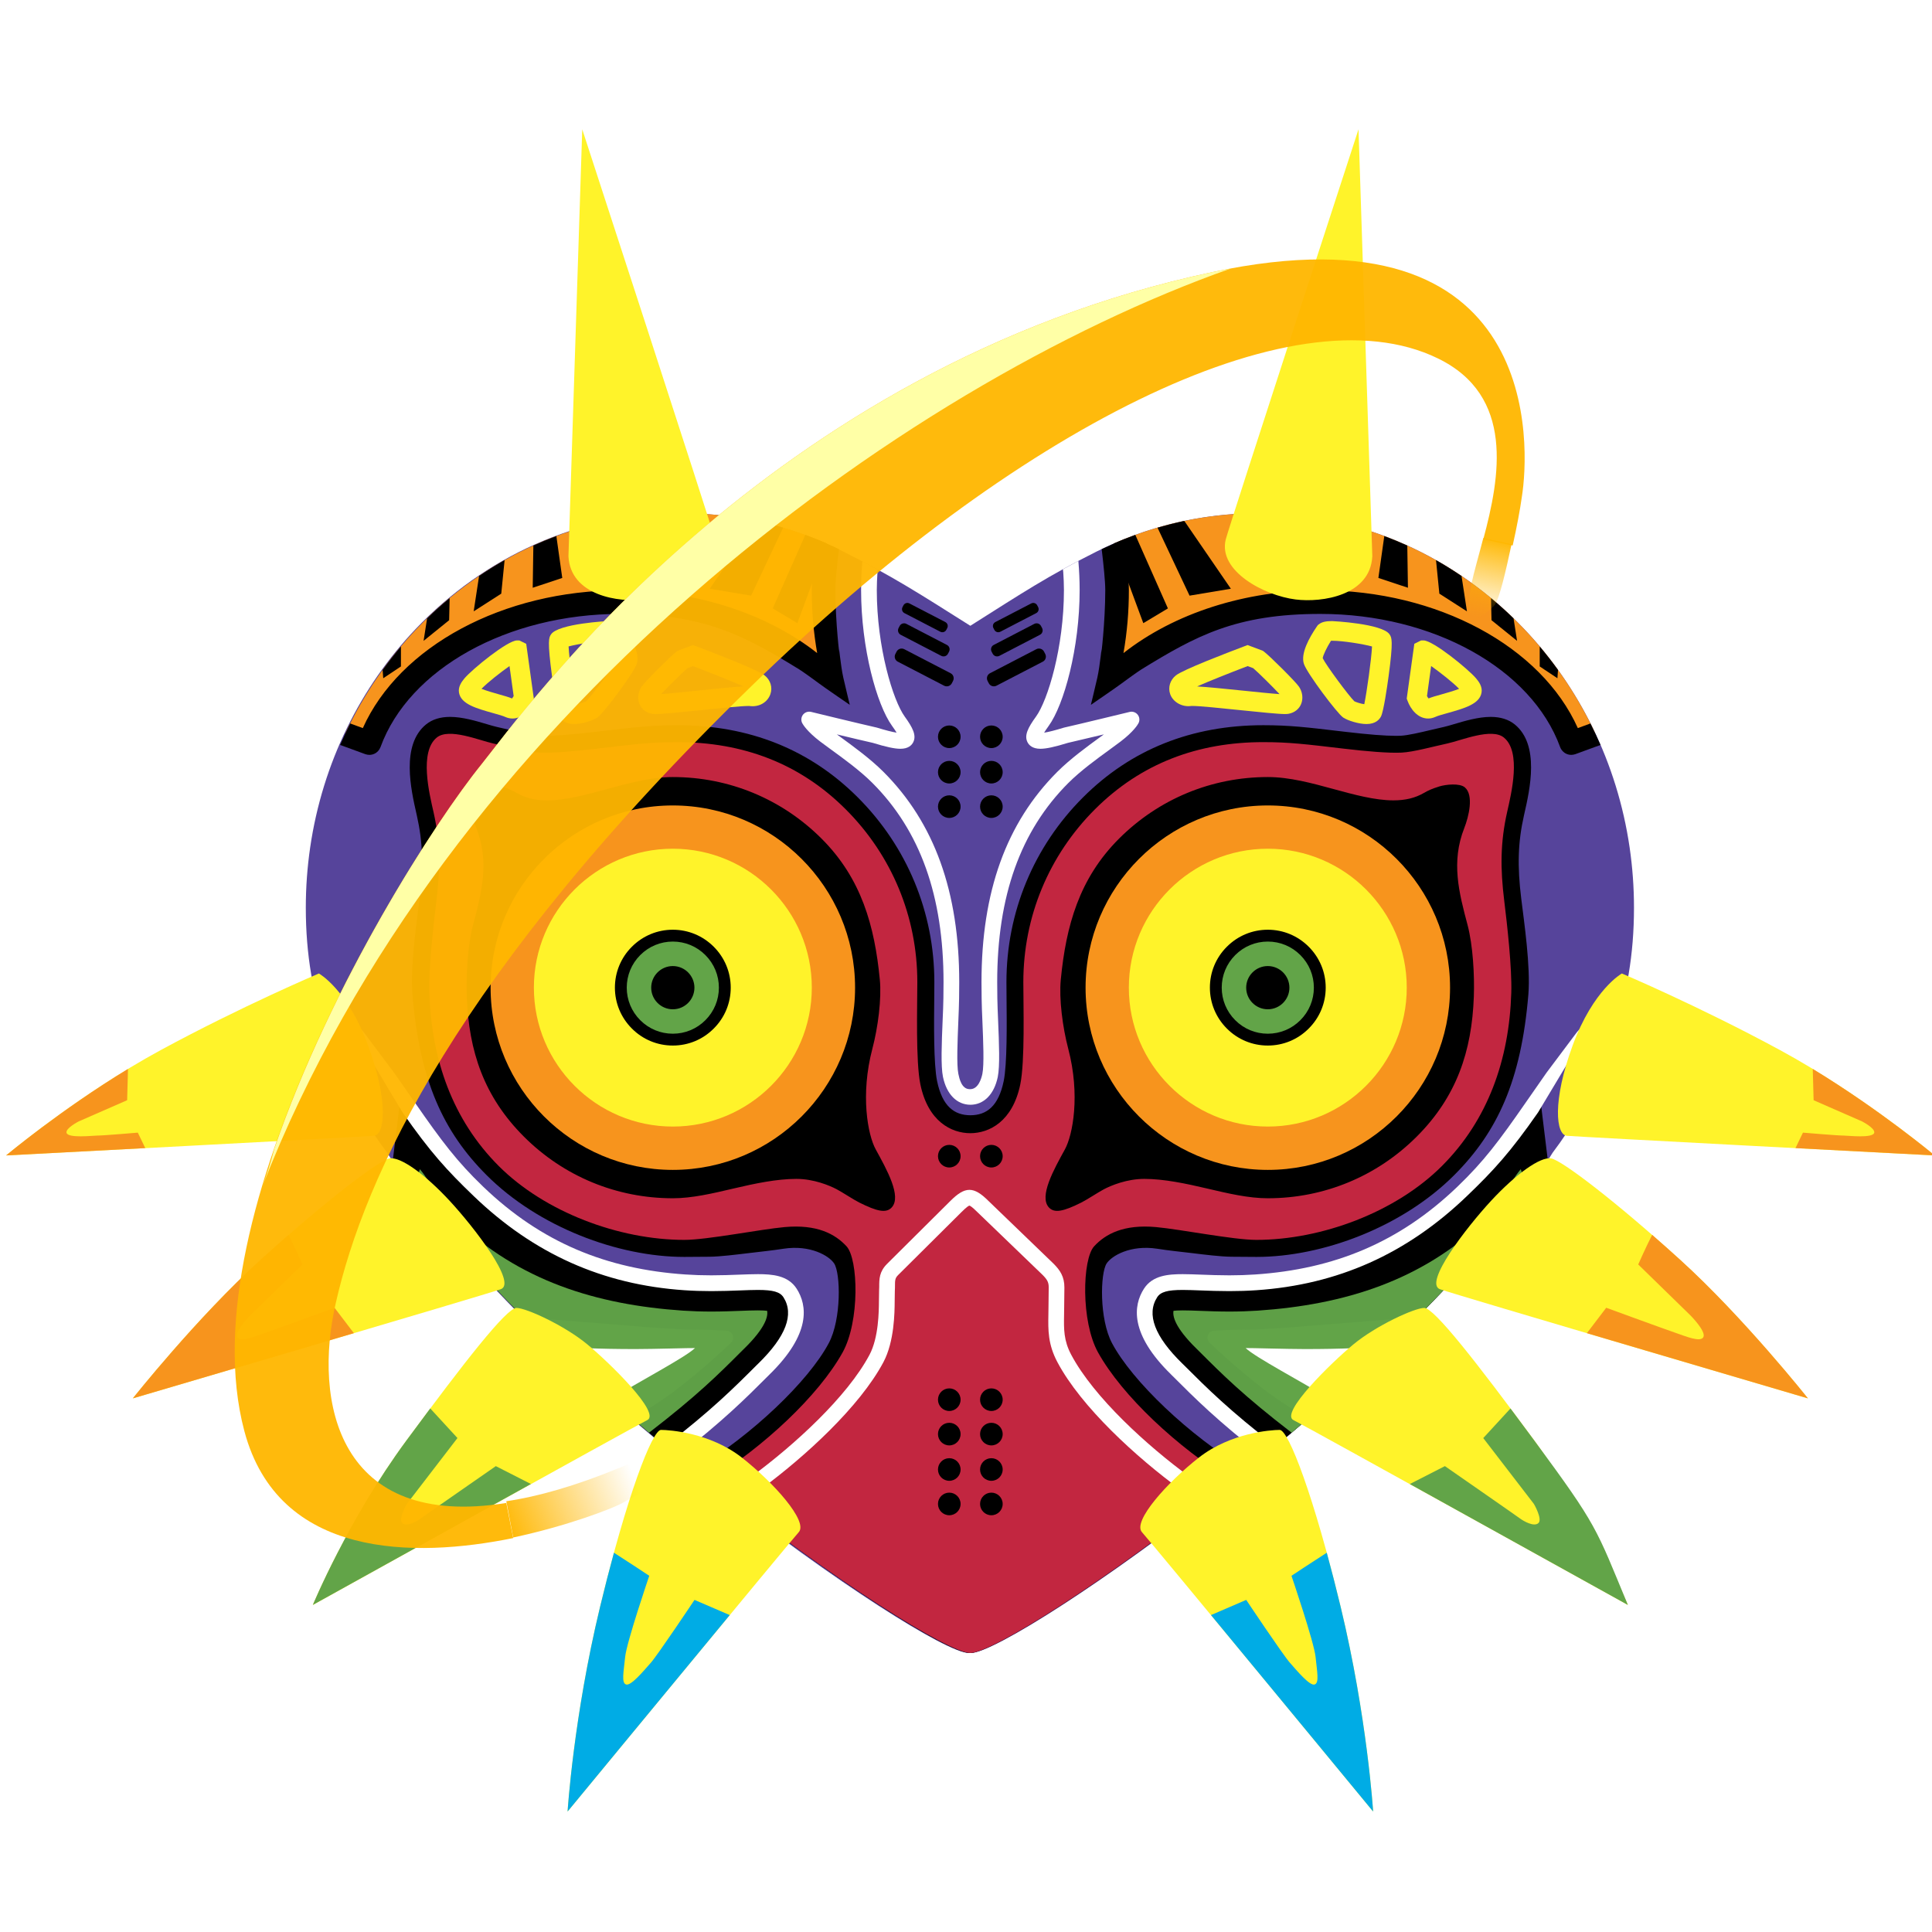 <?xml version="1.0" encoding="UTF-8" standalone="no"?>
<!-- Generator: Adobe Illustrator 18.0.0, SVG Export Plug-In . SVG Version: 6.00 Build 0)  -->

<svg
   xmlns:dc="http://purl.org/dc/elements/1.1/"
   xmlns:cc="http://creativecommons.org/ns#"
   xmlns:rdf="http://www.w3.org/1999/02/22-rdf-syntax-ns#"
   xmlns:svg="http://www.w3.org/2000/svg"
   xmlns="http://www.w3.org/2000/svg"
   xmlns:sodipodi="http://sodipodi.sourceforge.net/DTD/sodipodi-0.dtd"
   xmlns:inkscape="http://www.inkscape.org/namespaces/inkscape"
   version="1.1"
   x="0px"
   y="0px"
   width="250"
   height="250"
   viewBox="0 0 250 250"
   xml:space="preserve"
   id="svg48"
   sodipodi:docname="mme.svg"
   inkscape:version="0.92.1 r15371"><defs
     id="defs52" /><sodipodi:namedview
     pagecolor="#ffffff"
     bordercolor="#666666"
     borderopacity="1"
     objecttolerance="10"
     gridtolerance="10"
     guidetolerance="10"
     inkscape:pageopacity="0"
     inkscape:pageshadow="2"
     inkscape:window-width="1916"
     inkscape:window-height="1037"
     id="namedview50"
     showgrid="false"
     inkscape:zoom="2.6074563"
     inkscape:cx="62.789051"
     inkscape:cy="85.163796"
     inkscape:window-x="0"
     inkscape:window-y="20"
     inkscape:window-maximized="0"
     inkscape:current-layer="svg48"
     fit-margin-top="0"
     fit-margin-left="0"
     fit-margin-right="0"
     fit-margin-bottom="0" /><style
     type="text/css"
     id="style2">
	.st0{fill:url(#SVGID_1_);stroke:#2064A9;stroke-miterlimit:10;}
	.st1{fill:url(#SVGID_2_);fill-opacity:0.95;}
	.st2{fill:#FFB700;fill-opacity:0.95;}
	.st3{filter:url(#AI_GaussianBlur_4);}
	.st4{fill:#FFFFA6;}
	.st5{fill:url(#SVGID_3_);fill-opacity:0.95;}
</style><filter
     id="AI_GaussianBlur_4"><feGaussianBlur
       stdDeviation="4"
       id="feGaussianBlur4" /></filter><g
     transform="matrix(0.046,0,0,0.046,-57.709,-59.241)"
     id="g301"><g
       id="g299"><g
         id="NEW2_1_"><path
           style="fill:#56449b"
           inkscape:connector-curvature="0"
           d="m 3986.1,5937.8 c 121.8,0 1256.2,-788.6 1635.4,-1406.3 0.2,-0.3 0.4,-0.7 0.6,-1 108.3,-143.1 183.5,-314.9 213.9,-502.7 9.9,-58.8 15,-120.2 15,-186.6 0,-57.5 -4.2,-113.9 -12.2,-169 -34.8,-238.7 -142,-452.4 -297.4,-615.6 -191.3,-200.8 -455.5,-325 -747.4,-325 v 0 0 c -162.7,0 -316.8,38.6 -454.4,107.6 -137.6,69 -208.2,115.9 -355.8,209.2 h 0.6 c -147.6,-93.3 -220.6,-140.2 -358.2,-209.2 -137.7,-69 -291.7,-107.6 -454.4,-107.6 v 0 0 c -291.9,0 -556.1,124.2 -747.4,325 -155.4,163.1 -262.6,376.8 -297.4,615.6 -8,55.1 -12.2,111.5 -12.2,169 0,66.4 5.1,127.8 15,186.6 30.3,187.9 105.6,359.6 213.9,502.7 0.2,0.4 0.4,0.7 0.6,1 379.2,617.7 1513.6,1406.3 1635.4,1406.3 z"
           id="path4" /><g
           id="g48"><g
             id="g8"><path
               inkscape:connector-curvature="0"
               d="m 2359.5,4551.9 c 171.1,268.8 479.8,567.5 783.1,818.6 130.4,-101.4 190.3,-161.3 256.7,-227.7 19.5,-19.5 136.5,-125.4 77.5,-217.7 -34.2,-53.5 -129.2,-18.6 -295.8,-29.9 -220.7,-15 -408.9,-95.5 -578.7,-258.7 -79.3,-76.2 -145.4,-162.6 -220.1,-270.3 z"
               id="path6" /></g><g
             id="g12"><path
               style="fill:#5e9f46"
               inkscape:connector-curvature="0"
               d="m 3347.6,5082 c 62.3,-60.9 67.7,-92.7 64.9,-106.8 -5,-0.6 -13.1,-1.2 -26.1,-1.2 -14.5,0 -30.8,0.6 -48.7,1.3 -24.2,0.9 -51.6,2 -82.4,2 -27.7,0 -53.7,-0.9 -79.6,-2.6 -243.5,-16.5 -461.8,-83.8 -641.2,-256.2 -41.9,-40.3 -63.5,-99.7 -98.9,-141.8 -5,19.1 -12,38 -20.7,56.6 163.9,227.8 413,470.9 665.3,684.8 135.9,-104.7 194.9,-163.6 262.9,-231.7 z"
               id="path10" /></g><path
             style="fill:#62a448"
             inkscape:connector-curvature="0"
             d="m 3298.3,5031.2 c -0.3,0 -1.5,0 -1.8,0 -6.8,0 -20.5,-2.7 -75.9,-2.7 -49.3,0 -132.6,-6.1 -168.8,-9.2 -107.9,-9.2 -219,-16.9 -292.4,-24 -0.6,-0.1 -30.4,0 -31,0 -7.6,0 63.4,65.4 69.4,71.2 60.8,58.4 125.9,118.3 193.4,178.1 3.7,3.3 8.3,5 13,5 3.6,0 32.4,28.1 35.6,26.1 35.9,-22.4 85.6,-53.6 125.4,-84.9 77.5,-60.9 122.9,-104.2 145.6,-125.7 5.7,-5.4 7.6,-13.7 4.9,-21.1 -2.6,-7.5 -9.5,-12.5 -17.4,-12.8 z"
             id="path14" /><g
             id="g20"><g
               id="g18"><path
                 style="fill:#ffffff"
                 inkscape:connector-curvature="0"
                 d="m 3042.5,5082.8 c -103.4,0 -177,-3.5 -234,-9.1 53.1,51 107.9,101.3 163.4,150.5 82.4,-51.4 209.3,-117.2 237.7,-144.2 -11.1,-0.4 -117.3,2.8 -167.1,2.8 z"
                 id="path16" /></g></g><g
             id="g24"><path
               inkscape:connector-curvature="0"
               d="m 5608.6,4551.9 c -171.1,268.8 -479.8,567.5 -783.1,818.6 -130.4,-101.4 -190.3,-161.3 -256.7,-227.7 -19.5,-19.5 -136.5,-125.4 -77.5,-217.7 34.2,-53.5 129.2,-18.6 295.8,-29.9 220.7,-15 408.9,-95.5 578.7,-258.7 79.3,-76.2 145.4,-162.6 220.1,-270.3 z"
               id="path22" /></g><g
             id="g34"><g
               id="g28"><path
                 style="fill:#ffffff"
                 inkscape:connector-curvature="0"
                 d="m 2386.8,4416.9 c 77.6,111.5 124.8,163.1 200.3,235.6 169.3,162.6 363.1,249.3 592.6,264.8 24.6,1.7 49.4,2.5 75.7,2.5 29.7,0 56.5,-1 80.2,-1.9 18.8,-0.7 35.7,-1.4 51,-1.4 42.7,0 62.2,5.6 71.8,20.6 30.7,47.9 7,110.5 -70.4,186.1 l -4.2,4.1 c -67.7,67.6 -126.7,126.5 -258.4,228.7 11.6,9.7 23.3,19.4 34.9,28.9 128.9,-100.6 190.2,-161.8 254.9,-226.5 l 3.6,-3.6 c 117.8,-115 106.8,-194.9 76.8,-241.7 -24.2,-37.8 -69,-41 -109.1,-41 -15.7,0 -33.3,0.7 -52.7,1.4 -23.2,0.9 -49.6,1.9 -78.4,1.9 -25.3,0 -49.1,-0.8 -72.7,-2.4 -221.7,-15 -405.1,-89.7 -568.9,-246.9 -74.1,-71.2 -116.2,-127.3 -192,-236.5 l -58.8,-84.4 -83,-110.7 c -6.1,-10.5 -92.8,-90.9 -103.3,-84.8 -10.6,6.1 87,88.8 93,99.4 l 10.3,29.7 z"
                 id="path26" /></g><g
               id="g32"><path
                 style="fill:#ffffff"
                 inkscape:connector-curvature="0"
                 d="m 5581.3,4416.9 c -77.6,111.5 -124.7,163.1 -200.3,235.6 -169.3,162.6 -363.1,249.3 -592.6,264.8 -24.6,1.7 -49.4,2.5 -75.7,2.5 -29.7,0 -56.5,-1 -80.2,-1.9 -18.8,-0.7 -35.7,-1.4 -51,-1.4 -42.7,0 -62.2,5.6 -71.8,20.6 -30.7,47.9 -7,110.5 70.4,186.1 l 4.2,4.1 c 67.7,67.6 126.7,126.5 258.4,228.7 -11.6,9.7 -23.3,19.4 -34.9,28.9 -128.9,-100.6 -190.2,-161.8 -254.9,-226.5 l -3.6,-3.6 c -117.8,-115 -106.8,-194.9 -76.8,-241.7 24.2,-37.8 69,-41 109.1,-41 15.7,0 33.3,0.7 52.7,1.4 23.2,0.9 49.6,1.9 78.4,1.9 25.3,0 49.1,-0.8 72.7,-2.4 221.7,-15 405.1,-89.7 568.9,-246.9 74.1,-71.2 116.2,-127.3 192,-236.5 l 58.8,-84.4 83,-110.7 c 6.1,-10.5 92.8,-90.9 103.3,-84.8 10.5,6.1 -87,88.8 -93,99.4 l -10.3,29.7 z"
                 id="path30" /></g></g><g
             id="g38-7"><path
               style="fill:#5e9f46"
               inkscape:connector-curvature="0"
               d="m 4620.6,5082 c -62.3,-60.9 -67.7,-92.7 -64.9,-106.8 5,-0.6 13.1,-1.2 26.1,-1.2 14.5,0 30.8,0.6 48.7,1.3 24.2,0.9 51.6,2 82.4,2 27.7,0 53.7,-0.9 79.6,-2.6 243.5,-16.5 461.8,-83.8 641.2,-256.2 41.9,-40.3 63.5,-99.7 98.9,-141.8 5,19.1 12,38 20.7,56.6 -163.9,227.8 -413.1,470.9 -665.3,684.8 -135.9,-104.7 -194.9,-163.6 -262.9,-231.7 z"
               id="path36-5" /></g><path
             style="fill:#62a448"
             inkscape:connector-curvature="0"
             d="m 4669.9,5031.2 c 0.2,0 1.5,0 1.8,0 6.8,0 20.5,-2.7 75.9,-2.7 49.3,0 132.6,-6.1 168.8,-9.2 107.9,-9.2 219,-16.9 292.4,-24 0.6,-0.1 30.4,0 31,0 7.6,0 -63.4,65.4 -69.4,71.2 -60.8,58.4 -119.7,109.7 -187.3,169.6 -3.7,3.3 -14.5,13.5 -19.1,13.5 -3.6,0 -32.4,28.1 -35.6,26.1 -35.9,-22.4 -85.6,-53.6 -125.4,-84.9 -77.5,-60.9 -122.9,-104.2 -145.6,-125.7 -5.7,-5.4 -7.6,-13.7 -4.9,-21.1 2.6,-7.5 9.5,-12.5 17.4,-12.8 z"
             id="path40" /><g
             id="g46"><g
               id="g44"><path
                 style="fill:#ffffff"
                 inkscape:connector-curvature="0"
                 d="m 4925.7,5082.8 c 103.4,0 177,-3.5 234,-9.1 -53.1,51 -107.9,101.3 -163.4,150.5 -82.4,-51.4 -209.3,-117.2 -237.7,-144.2 11,-0.4 117.3,2.8 167.1,2.8 z"
                 id="path42" /></g></g></g><path
           inkscape:connector-curvature="0"
           d="m 3982.3,5937.8 c -64.1,0 -406.4,-218.5 -773.8,-515.6 0.6,-0.4 1.2,-1 1.8,-1.4 158.7,-94.7 318.9,-247.9 375.6,-354.6 36.1,-68 33.2,-196.5 15.2,-224.1 -14,-21.5 -66.9,-53.1 -142.5,-41.5 -36,5.5 -56,7.2 -99.6,12.5 -31.3,3.7 -77.9,9.7 -108.5,10 -26.5,0.2 -51.1,0.5 -71,0.5 -186.9,0 -410.7,-84.6 -555.9,-229.8 -122,-121.9 -188.7,-266.3 -208.9,-508.4 -6.5,-78.3 12,-204.1 20.1,-270.1 11.3,-91.7 9.1,-159.1 -7.5,-232.6 l -1.3,-5.9 c -15.3,-67.5 -44,-193.3 27,-251.1 17.3,-14.1 40,-21.2 67.5,-21.2 34.8,0 72.8,11.3 103.4,20.4 10.8,3.2 20.4,6.1 28.1,7.8 11.7,2.5 24.1,5.5 36.8,8.5 30.3,7.2 64.6,15.3 84.6,16.3 4.1,0.2 8.6,0.3 13.4,0.3 30.9,0 78.3,-3.7 140.9,-11.1 l 12,-1.4 c 98.1,-11.6 147.3,-17.4 220.5,-17.4 201.9,0 372.6,68.3 507.4,203.1 138.8,138.8 215.3,323.5 215.3,519.8 0,12.3 -0.2,27.6 -0.3,44.9 -0.7,69.3 -2,185.3 8,233.3 14.7,71 48.3,96.1 94,96.1 h -0.6 c 45.7,0 79.3,-25.1 94,-96.1 9.9,-47.9 8.7,-163.9 8,-233.3 -0.2,-17.3 -0.3,-32.6 -0.3,-44.9 0,-196.3 76.4,-380.9 215.3,-519.8 134.8,-134.8 305.5,-203.1 507.4,-203.1 73.2,0 122.4,5.8 220.5,17.4 l 12,1.4 c 62.6,7.4 110,11.1 140.9,11.1 4.8,0 9.3,-0.1 13.4,-0.3 20.1,-1 54.4,-9.1 84.6,-16.3 12.6,-3 25.1,-6 36.8,-8.5 7.6,-1.7 17.3,-4.6 28.1,-7.8 30.6,-9.1 68.6,-20.4 103.4,-20.4 27.5,0 50.2,7.2 67.5,21.2 71,57.8 42.4,183.5 27,251.1 l -1.3,5.9 c -16.6,73.6 -18.8,141 -7.5,232.6 8.1,66 26.6,191.8 20.1,270.1 -20.2,242.1 -86.9,386.5 -208.9,508.4 -145.2,145.2 -369.1,229.8 -555.9,229.8 -19.9,0 -44.5,-0.2 -71,-0.5 -30.6,-0.3 -77.3,-6.2 -108.5,-10 -43.6,-5.2 -63.6,-6.9 -99.6,-12.5 -75.6,-11.6 -128.5,20 -142.5,41.5 -18,27.7 -20.9,156.1 15.2,224.1 56.7,106.7 216.9,260 375.6,354.6 0.6,0.4 1.2,1 1.8,1.4 -367.4,297 -712.1,515.6 -776.2,515.6 z"
           id="path50" /><path
           style="fill:#c22640"
           inkscape:connector-curvature="0"
           d="m 3983.5,5937.8 c 61.8,0 384.4,-203.2 736.8,-484 -155.1,-95.7 -309,-239.6 -376.8,-361.3 -48.8,-87.6 -44.3,-262.9 -11.1,-298.8 32,-34.6 83,-62.3 174.3,-54 68.1,6.2 217.5,36 281.9,36 183.6,0 392.3,-78 522.1,-207.8 129.8,-129.8 189.3,-299.5 195.1,-487 2.2,-70.3 -11.6,-192.5 -19.9,-259.9 -11,-89.3 -11.1,-163.2 8.3,-249 11.6,-51.5 40.6,-168.8 -9.2,-209.4 -34.5,-28.1 -119.8,8.2 -158.6,16.6 -42.4,9.2 -95.8,24.1 -129.1,25.8 -36.9,1.8 -99.6,-3.7 -162.3,-11.1 -107,-12.6 -153.7,-18.4 -226.9,-18.4 -183.5,0 -343.7,59.3 -473.6,189.1 -129.8,129.8 -201.3,302.4 -201.3,486 0,66.4 4.8,223 -8.6,287.8 -21.5,104 -86.9,137.2 -140.8,137.2 h 0.6 c -54,0 -119.3,-33.3 -140.8,-137.2 -13.4,-64.8 -8.6,-221.5 -8.6,-287.8 0,-183.6 -71.5,-356.2 -201.3,-486 -129.8,-129.8 -290,-189.1 -473.6,-189.1 -73.2,0 -119.9,5.8 -226.9,18.4 -62.7,7.4 -125.4,12.9 -162.3,11.1 -33.4,-1.7 -86.7,-16.6 -129.1,-25.8 -38.8,-8.4 -124.1,-44.7 -158.6,-16.6 -49.8,40.6 -20.9,157.9 -9.2,209.4 19.4,85.8 19.3,159.8 8.3,249 -8.3,67.3 -22.1,189.5 -19.9,259.9 5.8,187.5 65.3,357.2 195.1,487 129.8,129.8 338.5,207.8 522.1,207.8 64.4,0 213.9,-29.8 281.9,-36 91.3,-8.3 142.3,19.3 174.3,54 33.2,36 37.7,211.2 -11.1,298.8 -67.8,121.7 -221.7,265.6 -376.8,361.3 352.4,280.8 675,484 736.8,484 z"
           id="path52" /><g
           id="g56"><path
             style="fill:#ffffff"
             inkscape:connector-curvature="0"
             d="m 4575.5,5478.3 c -123.4,-90.3 -279.2,-232 -346.5,-358.8 -26.8,-50.4 -26.1,-90.7 -25.3,-133.5 0.1,-7.2 0.3,-14.6 0.3,-22.2 l 0.6,-54.6 c 0,-13.9 -3.7,-21.4 -17.2,-35 L 4004,4697.6 c -16,-16 -21.1,-18.1 -22.5,-18.3 -1.3,0.2 -6.4,2.3 -22.1,18 l -178.1,177 c -8.9,8.9 -9.2,13.8 -9.2,33.4 v 2.4 c -0.1,2.1 -0.6,11.1 -0.8,38.3 -0.2,31.1 -0.8,113.1 -31.6,171.1 -66.7,125.6 -221.4,266.6 -343.9,356.8 l -26.2,-35.7 c 118.5,-87.2 267.8,-222.9 331,-341.9 25.7,-48.4 26.2,-122.5 26.4,-150.4 0.2,-30.5 0.8,-39.7 0.8,-39.7 v -0.8 c 0,-21.9 0,-42.6 22.2,-64.8 l 178.1,-177 c 41.5,-41.4 65.4,-41.4 106.9,0 l 183.3,176.7 c 18.4,18.4 30.5,36.7 30.4,66.9 l -0.6,54.5 c 0,7.7 -0.1,15.3 -0.3,22.8 -0.7,40 -1.3,71.6 20.1,111.9 63.9,120.2 214.2,256.4 333.6,343.8 z"
             id="path54" /></g><g
           id="g102"><g
             id="g78"><path
               inkscape:connector-curvature="0"
               d="m 3147.2,4658.6 c -158.3,0 -307.1,-61.6 -419,-173.5 -111.9,-111.9 -155,-239.4 -160.6,-393.7 -2.2,-60.7 2.6,-144.7 17.6,-201.4 24.2,-91.2 47,-177.4 9.2,-273.1 -12.4,-31.5 -27.3,-91.8 -1.7,-114 14.8,-12.8 54.1,-8.3 71.9,-2.8 22.1,6.9 31.2,11.3 43.6,18.4 24.6,14.2 51.9,20.8 85.7,20.8 51.9,0 111.1,-16.2 168.3,-31.8 60.9,-16.6 123.9,-33.8 184.8,-33.8 158.2,0 307,61.6 418.9,173.5 111.9,111.9 148.9,244.9 163.6,396.2 5.3,54.3 -5.1,134.4 -21,194.8 -34.1,129.6 -12.9,242.3 9.5,283 31.1,56.6 73.5,132.2 45,163.2 -15.7,17 -41.5,11.1 -91.3,-13.8 -15.9,-7.9 -46.8,-28.5 -63.6,-37.4 -20.2,-10.6 -64.5,-29.1 -113.4,-29.1 -55.2,0 -116.7,13 -176.4,27 -60.2,14.2 -117.2,27.5 -171.1,27.5 z"
               id="path58" /><g
               id="g76"><g
                 id="g64"><path
                   style="fill:#fff32a"
                   inkscape:connector-curvature="0"
                   d="m 3147.2,4517.9 c -249.1,0 -451.7,-202.6 -451.7,-451.7 0,-249.1 202.6,-451.7 451.7,-451.7 249.2,0 451.9,202.6 451.9,451.7 -0.1,249 -202.8,451.7 -451.9,451.7 z"
                   id="path60" /><path
                   style="fill:#f7941d"
                   inkscape:connector-curvature="0"
                   d="m 3147.2,3675.3 c 215.6,0 391,175.3 391,390.8 0,215.5 -175.4,390.8 -391,390.8 -215.5,0 -390.8,-175.3 -390.8,-390.8 -0.1,-215.4 175.3,-390.8 390.8,-390.8 m 0,-121.7 c -282.6,0 -512.6,230 -512.6,512.6 0,282.6 230,512.6 512.6,512.6 282.7,0 512.7,-230 512.7,-512.6 0,-282.6 -230,-512.6 -512.7,-512.6 z"
                   id="path62" /></g><g
                 id="g70"><path
                   style="fill:#62a448"
                   inkscape:connector-curvature="0"
                   d="m 3147.2,4212.4 c -40.3,0 -76.9,-16.4 -103.4,-42.9 -26.5,-26.5 -42.9,-63.1 -42.9,-103.4 0,-40.3 16.4,-76.9 42.9,-103.4 26.5,-26.5 63,-42.9 103.4,-42.9 40.3,0 76.9,16.4 103.4,42.9 26.5,26.5 42.9,63.1 42.9,103.4 0,40.3 -16.4,76.9 -42.9,103.4 -26.5,26.5 -63,42.9 -103.4,42.9 z"
                   id="path66" /><path
                   inkscape:connector-curvature="0"
                   d="m 3147.2,4229 c -43.4,0 -84.3,-16.9 -115.1,-47.8 -30.8,-30.8 -47.8,-71.7 -47.8,-115.1 0,-43.4 16.9,-84.3 47.8,-115.1 30.8,-30.8 71.7,-47.8 115.1,-47.8 43.4,0 84.3,17 115.1,47.8 30.8,30.8 47.8,71.7 47.8,115.1 0,43.4 -16.9,84.3 -47.8,115.1 -30.7,30.9 -71.6,47.8 -115.1,47.8 z m 0,-292.5 c -34.6,0 -67.1,13.5 -91.6,38 -24.5,24.5 -38,57.1 -38,91.6 0,34.5 13.5,67.1 38,91.6 24.5,24.5 57.1,38 91.6,38 34.6,0 67.1,-13.5 91.6,-38 24.5,-24.5 38,-57.1 38,-91.6 0,-34.5 -13.5,-67.1 -38,-91.6 -24.5,-24.5 -57,-38 -91.6,-38 z"
                   id="path68" /></g><g
                 id="g74"><path
                   inkscape:connector-curvature="0"
                   d="m 3147.2,4127 c -33.5,0 -60.8,-27.3 -60.8,-60.8 0,-33.5 27.3,-60.8 60.8,-60.8 33.5,0 60.8,27.3 60.8,60.8 0,33.5 -27.2,60.8 -60.8,60.8 z"
                   id="path72" /></g></g></g><g
             id="g100"><path
               inkscape:connector-curvature="0"
               d="m 4820.9,4658.6 c 158.3,0 307.1,-61.6 419,-173.5 111.9,-111.9 155,-239.4 160.6,-393.7 2.2,-60.7 -2.6,-144.7 -17.6,-201.4 -24.2,-91.2 -47,-177.4 -9.2,-273.1 12.4,-31.5 27.3,-91.8 1.7,-114 -14.8,-12.8 -54.1,-8.3 -71.9,-2.8 -22.1,6.9 -31.2,11.3 -43.6,18.4 -24.6,14.2 -51.9,20.8 -85.7,20.8 -51.9,0 -111.1,-16.2 -168.3,-31.8 -60.9,-16.6 -123.9,-33.8 -184.8,-33.8 -158.2,0 -307,61.6 -418.9,173.5 -111.9,111.9 -148.9,244.9 -163.6,396.2 -5.3,54.3 5.1,134.4 21,194.8 34.1,129.6 12.9,242.3 -9.5,283 -31.1,56.6 -73.5,132.2 -45,163.2 15.7,17 41.5,11.1 91.3,-13.8 15.9,-7.9 46.8,-28.5 63.6,-37.4 20.2,-10.6 64.5,-29.1 113.4,-29.1 55.2,0 116.7,13 176.4,27 60.2,14.2 117.3,27.5 171.1,27.5 z"
               id="path80" /><g
               id="g98"><g
                 id="g86"><path
                   style="fill:#fff32a"
                   inkscape:connector-curvature="0"
                   d="m 4821,4517.9 c -249.2,0 -451.9,-202.6 -451.9,-451.7 0,-249.1 202.7,-451.7 451.9,-451.7 249.1,0 451.7,202.6 451.7,451.7 0,249 -202.6,451.7 -451.7,451.7 z"
                   id="path82" /><path
                   style="fill:#f7941d"
                   inkscape:connector-curvature="0"
                   d="m 4821,3675.3 c 215.5,0 390.8,175.3 390.8,390.8 0,215.5 -175.3,390.8 -390.8,390.8 -215.6,0 -391,-175.3 -391,-390.8 0,-215.4 175.4,-390.8 391,-390.8 m 0,-121.7 c -282.7,0 -512.7,230 -512.7,512.6 0,282.6 230,512.6 512.7,512.6 282.6,0 512.6,-230 512.6,-512.6 0,-282.6 -230,-512.6 -512.6,-512.6 z"
                   id="path84" /></g><g
                 id="g92"><path
                   style="fill:#62a448"
                   inkscape:connector-curvature="0"
                   d="m 4820.9,4212.4 c 40.3,0 76.9,-16.4 103.4,-42.9 26.5,-26.5 42.9,-63.1 42.9,-103.4 0,-40.3 -16.4,-76.9 -42.9,-103.4 -26.5,-26.5 -63,-42.9 -103.4,-42.9 -40.3,0 -76.9,16.4 -103.4,42.9 -26.5,26.5 -42.9,63.1 -42.9,103.4 0,40.3 16.4,76.9 42.9,103.4 26.5,26.5 63.1,42.9 103.4,42.9 z"
                   id="path88" /><path
                   inkscape:connector-curvature="0"
                   d="m 4820.9,4229 c -43.4,0 -84.3,-16.9 -115.1,-47.8 -30.8,-30.8 -47.8,-71.7 -47.8,-115.1 0,-43.4 16.9,-84.3 47.8,-115.1 30.8,-30.8 71.7,-47.8 115.1,-47.8 43.4,0 84.3,17 115.1,47.8 30.8,30.8 47.8,71.7 47.8,115.1 0,43.4 -16.9,84.3 -47.8,115.1 -30.8,30.9 -71.7,47.8 -115.1,47.8 z m 0,-292.5 c -34.6,0 -67.1,13.5 -91.6,38 -24.5,24.5 -38,57.1 -38,91.6 0,34.5 13.5,67.1 38,91.6 24.5,24.5 57,38 91.6,38 34.6,0 67.1,-13.5 91.6,-38 24.5,-24.5 38,-57.1 38,-91.6 0,-34.5 -13.5,-67.1 -38,-91.6 -24.5,-24.5 -57,-38 -91.6,-38 z"
                   id="path90" /></g><g
                 id="g96"><path
                   inkscape:connector-curvature="0"
                   d="m 4820.9,4127 c -33.5,0 -60.8,-27.3 -60.8,-60.8 0,-33.5 27.3,-60.8 60.8,-60.8 33.5,0 60.8,27.3 60.8,60.8 0,33.5 -27.3,60.8 -60.8,60.8 z"
                   id="path94" /></g></g></g></g><g
           id="g144"><g
             id="g122"><circle
               cx="3924.9"
               cy="3360.4"
               r="31.8"
               id="circle104" /><circle
               cx="3924.9"
               cy="4540.2"
               r="31.8"
               id="circle106" /><circle
               cx="3924.9"
               cy="3460"
               r="31.8"
               id="circle108" /><circle
               cx="3924.9"
               cy="3556.9"
               r="31.8"
               id="circle110" /><g
               id="g120"><circle
                 cx="3924.9"
                 cy="5322"
                 r="31.8"
                 id="circle112" /><circle
                 cx="3924.9"
                 cy="5225.2"
                 r="31.8"
                 id="circle114" /><circle
                 cx="3924.9"
                 cy="5421.6"
                 r="31.8"
                 id="circle116" /><circle
                 cx="3924.9"
                 cy="5518.5"
                 r="31.8"
                 id="circle118" /></g></g><g
             id="g142"><circle
               cx="4043.3"
               cy="3360.4"
               r="31.8"
               id="circle124" /><circle
               cx="4043.3"
               cy="4540.2"
               r="31.8"
               id="circle126" /><circle
               cx="4043.3"
               cy="3460"
               r="31.8"
               id="circle128" /><circle
               cx="4043.3"
               cy="3556.9"
               r="31.8"
               id="circle130" /><g
               id="g140"><circle
                 cx="4043.3"
                 cy="5322"
                 r="31.8"
                 id="circle132" /><circle
                 cx="4043.3"
                 cy="5225.2"
                 r="31.8"
                 id="circle134" /><circle
                 cx="4043.3"
                 cy="5421.6"
                 r="31.8"
                 id="circle136" /><circle
                 cx="4043.3"
                 cy="5518.5"
                 r="31.8"
                 id="circle138" /></g></g></g><g
           id="g194"><g
             id="g148"><path
               style="fill:#f7941d"
               inkscape:connector-curvature="0"
               d="m 2293.7,3378.1 c 83.3,-228.4 367.6,-396.6 705.7,-396.6 256,0 481.1,96.5 611.5,242.5 -25.4,-83.8 -39.7,-177.4 -39.7,-276.2 0,-45 3,-88.9 8.6,-131.3 -124.9,-54.6 -261.9,-84.8 -405.6,-84.8 v 0 0 c -291.9,0 -556.1,124.2 -747.4,325 -81,85 -148.8,183.9 -200.1,292.8 z"
               id="path146" /></g><g
             id="g154"><path
               style="fill:none"
               inkscape:connector-curvature="0"
               d="m 2999.3,2948.3 c 211.9,0 411,64.6 553.8,176.6 -10.1,-57.3 -15.2,-116.6 -15.2,-177.2 0,-32.1 6.8,-93.2 13,-143 -117.1,-47 -244,-73.1 -376.8,-73.1 v 0 0 c -291.9,0 -556.1,124.2 -747.4,325 -74.4,78.1 -137.6,167.8 -187.2,266.3 l 35.5,13 c 103,-229.8 394.9,-387.6 724.3,-387.6 z"
               id="path150" /><path
               inkscape:connector-curvature="0"
               d="m 2293.7,3411.3 c 4.8,0 9.6,-1 14,-3.1 8,-3.7 14.2,-10.5 17.2,-18.7 80.5,-220.6 357.8,-374.7 674.5,-374.7 237.9,0 350.5,62.1 503.6,156.2 8.3,5.1 45.4,31.5 57.2,40.6 11.6,8.9 84.8,59 84.8,59 0,0 -12.6,-51.6 -18.4,-77.5 -7.3,-32.4 -13.2,-98.1 -11.3,-74.1 1.9,24 -10.8,-79.8 -10.8,-171.2 0,-24.6 4.9,-72 10.1,-115.1 -20.8,-10 -42,-19.3 -63.5,-27.9 -6.2,49.8 -13,111 -13,143 0,60.6 5.1,119.8 15.2,177.2 -142.8,-112 -341.9,-176.6 -553.8,-176.6 -329.5,0 -621.3,157.8 -724.3,387.6 l -35.5,-13 c -10,19.8 -19.4,39.9 -28.3,60.4 l 71,26 c 3.6,1.2 7.4,1.9 11.3,1.9 z"
               id="path152" /></g><g
             id="g168"><path
               inkscape:connector-curvature="0"
               d="m 2664.6,2957.8 9.4,-94.3 c -24.6,13.9 -48.4,28.9 -71.8,44.7 l -15.2,99.4 z"
               id="path156" /><path
               inkscape:connector-curvature="0"
               d="m 2836.2,2913.6 -16.6,-117.8 c -21.9,8.2 -43.5,17.1 -64.7,26.7 l -1.8,118.7 z"
               id="path158" /><path
               inkscape:connector-curvature="0"
               d="m 2382.4,3162.6 v -56.2 c -17.9,21.3 -35.1,43.3 -51.5,66 l 1.7,23.4 z"
               id="path160" /><path
               inkscape:connector-curvature="0"
               d="m 3497.5,3040.8 83,-224.1 c -19.9,-8.7 -40,-16.8 -60.5,-24.3 l -91.7,206.9 z"
               id="path162" /><path
               inkscape:connector-curvature="0"
               d="m 2518,3032.5 1.4,-62.1 c -21.9,18.1 -43,37.1 -63.4,56.9 l -9.9,63.3 z"
               id="path164" /><path
               inkscape:connector-curvature="0"
               d="m 3381.9,2753.5 -130.7,190.5 116.2,19.4 90.1,-191.2 c -19.3,-7 -75.6,-18.7 -75.6,-18.7 z"
               id="path166" /></g><g
             id="g172"><path
               style="fill:#f7941d"
               inkscape:connector-curvature="0"
               d="m 5674.5,3378.1 c -83.3,-228.4 -367.6,-396.6 -705.7,-396.6 -256,0 -481.1,96.5 -611.5,242.5 25.4,-83.8 39.7,-177.4 39.7,-276.2 0,-45 -3,-88.9 -8.6,-131.3 124.9,-54.6 261.9,-84.8 405.6,-84.8 v 0 0 c 291.9,0 556.1,124.2 747.4,325 81,85 148.8,183.9 200.1,292.8 z"
               id="path170" /></g><g
             id="g178"><path
               style="fill:none"
               inkscape:connector-curvature="0"
               d="m 4968.8,2948.3 c -211.9,0 -411,64.6 -553.8,176.6 10.1,-57.3 15.2,-116.6 15.2,-177.2 0,-32.1 -6.8,-93.2 -13,-143 117.1,-47 244,-73.1 376.8,-73.1 v 0 0 c 291.9,0 556.1,124.2 747.4,325 74.4,78.1 137.6,167.8 187.2,266.3 l -35.5,13 c -103,-229.8 -394.8,-387.6 -724.3,-387.6 z"
               id="path174" /><path
               inkscape:connector-curvature="0"
               d="m 5674.5,3411.3 c -4.8,0 -9.6,-1 -14,-3.1 -8,-3.7 -14.2,-10.5 -17.2,-18.7 -80.5,-220.6 -357.8,-374.7 -674.5,-374.7 -237.9,0 -350.5,62.1 -503.6,156.2 -8.3,5.1 -45.4,31.5 -57.2,40.6 -11.6,8.9 -84.8,59 -84.8,59 0,0 12.6,-51.6 18.4,-77.5 7.3,-32.4 13.2,-98.1 11.3,-74.1 -1.9,24 10.8,-79.8 10.8,-171.2 0,-24.6 -4.9,-72 -10.1,-115.1 20.8,-10 42,-19.3 63.5,-27.9 6.2,49.8 13,111 13,143 0,60.6 -5.1,119.8 -15.2,177.2 142.8,-112 341.9,-176.6 553.8,-176.6 329.5,0 621.3,157.8 724.3,387.6 l 35.5,-13 c 10,19.8 19.4,39.9 28.3,60.4 l -71,26 c -3.6,1.2 -7.5,1.9 -11.3,1.9 z"
               id="path176" /></g><g
             id="g192"><path
               inkscape:connector-curvature="0"
               d="m 5303.5,2957.8 -9.4,-94.3 c 24.6,13.9 48.4,28.9 71.8,44.7 l 15.2,99.4 z"
               id="path180" /><path
               inkscape:connector-curvature="0"
               d="m 5132,2913.6 16.6,-117.8 c 21.9,8.2 43.5,17.1 64.7,26.7 l 1.8,118.7 z"
               id="path182" /><path
               inkscape:connector-curvature="0"
               d="m 5585.8,3162.6 v -56.2 c 17.9,21.3 35.1,43.3 51.5,66 l -1.7,23.4 z"
               id="path184" /><path
               inkscape:connector-curvature="0"
               d="m 4470.7,3040.8 -83,-224.1 c 19.9,-8.7 40,-16.8 60.5,-24.3 l 91.7,206.9 z"
               id="path186" /><path
               inkscape:connector-curvature="0"
               d="m 5450.2,3032.5 -1.4,-62.1 c 21.9,18.1 43,37.1 63.4,56.9 l 9.9,63.3 z"
               id="path188" /><path
               inkscape:connector-curvature="0"
               d="m 4586.1,2753.3 130.9,190.7 -116.2,19.4 -90.1,-191.2 c 49.9,-14.3 75.4,-18.9 75.4,-18.9 z"
               id="path190" /></g></g><g
           id="g210"><g
             id="g208"><path
               style="fill:#fff32a"
               inkscape:connector-curvature="0"
               d="m 2853.6,2852.5 c 5.5,110.7 141.2,131.1 215.8,121.7 88.5,-11.1 218.6,-80.2 196.5,-168.8 -9.4,-37.6 -373.5,-1153.8 -373.5,-1153.8 z"
               id="path196" /><path
               style="fill:#fff32a"
               inkscape:connector-curvature="0"
               d="m 1271.7,4538.2 c 0,0 204.8,-171.5 434.4,-296.1 229.7,-124.5 445.5,-215.8 445.5,-215.8 0,0 80.2,44.3 138.3,202 58.1,157.7 47,251.8 16.6,254.6 -30.4,2.7 -1034.8,55.3 -1034.8,55.3 z"
               id="path198" /><path
               style="fill:#fff32a"
               inkscape:connector-curvature="0"
               d="m 1628.2,5221.6 c 0,0 179.8,-226.9 359.7,-390.1 179.9,-163.2 332,-279.5 362.5,-285 30.4,-5.5 99.6,44.3 168.8,119 69.2,74.7 190.9,232.4 143.9,249 -47.1,16.6 -1034.9,307.1 -1034.9,307.1 z"
               id="path200" /><path
               style="fill:#fff32a"
               inkscape:connector-curvature="0"
               d="m 2134.6,5802.7 c 0,0 99.6,-240.7 262.9,-462.1 163.3,-221.4 282.2,-373.5 309.9,-373.5 27.7,0 135.6,49.8 199.2,102.4 63.6,52.6 207.5,193.7 168.8,213.1 -38.8,19.3 -940.8,520.1 -940.8,520.1 z"
               id="path202" /><g
               id="g206"><path
                 style="fill:#fff32a"
                 inkscape:connector-curvature="0"
                 d="m 2851.2,6383.7 c 0,0 16.6,-265.6 91.3,-575.5 74.7,-309.9 146.6,-498 171.5,-498 24.9,0 138.3,8.3 226.9,77.5 88.5,69.2 188.2,179.9 160.5,210.3 -27.6,30.4 -650.2,785.7 -650.2,785.7 z"
                 id="path204" /></g></g></g><g
           id="g220"><path
             style="fill:#f7941d"
             inkscape:connector-curvature="0"
             d="m 1476.2,4442.3 136,-59.5 2.4,-88 c -189.8,115.2 -342.9,243.3 -342.9,243.3 0,0 180.9,-9.5 391.5,-20.6 l -21,-43.5 c 0,0 -96.4,8.3 -114.8,8.3 -11.7,0 -83,8.3 -85.8,-8.3 -2.2,-13 34.6,-31.7 34.6,-31.7 z"
             id="path212" /><path
             style="fill:#f7941d"
             inkscape:connector-curvature="0"
             d="m 2195.6,4966.6 c 0,0 -170.2,62.3 -195.1,70.6 -24.9,8.3 -70.9,28.4 -78.4,11.5 -7.4,-16.6 36.9,-60.9 36.9,-60.9 l 146.6,-143 c 0,0 -22.1,-49.9 -39.2,-83.2 -25.4,22.1 -51.6,45.3 -78.5,69.8 -179.9,163.2 -359.7,390.1 -359.7,390.1 0,0 333.2,-98 621.8,-183.4 z"
             id="path214" /><path
             style="fill:#62a448"
             inkscape:connector-curvature="0"
             d="m 2649.3,5412.1 c 0,0 -199.2,138.3 -210.3,146.6 -11.1,8.3 -40.1,24.9 -52.6,13.8 -12.5,-11.1 12.5,-54 12.5,-54 l 142.5,-185.4 -76.6,-83.3 c -21.5,28.7 -43.9,58.8 -67.3,90.6 -163.2,221.4 -262.9,462.1 -262.9,462.1 0,0 341.6,-189.6 613.4,-340.1 z"
             id="path216" /><path
             style="fill:#00ace5"
             inkscape:connector-curvature="0"
             d="m 3208.2,5788.4 c 0,0 -102.4,153.6 -123.1,177.1 -20.8,23.5 -55.3,65 -69.2,60.9 -13.9,-4.1 -6.9,-36 -2.8,-77.5 4.1,-41.5 67.8,-228.3 67.8,-228.3 0,0 -62.8,-41.7 -99.3,-64.9 -12.8,46.8 -25.9,97.7 -39.1,152.5 -74.7,309.9 -91.3,575.5 -91.3,575.5 0,0 264.3,-320.7 456.1,-552.6 z"
             id="path218" /></g><g
           id="g234"><path
             style="fill:#fff32a"
             inkscape:connector-curvature="0"
             d="m 5114.9,2852.5 c -5.5,110.7 -141.2,131.1 -215.8,121.7 -88.5,-11.1 -218.6,-80.2 -196.5,-168.8 9.4,-37.6 373.5,-1153.8 373.5,-1153.8 z"
             id="path222" /><path
             style="fill:#fff32a"
             inkscape:connector-curvature="0"
             d="m 6696.8,4538.2 c 0,0 -204.8,-171.5 -434.4,-296.1 -229.7,-124.5 -445.5,-215.8 -445.5,-215.8 0,0 -80.2,44.3 -138.3,202 -58.1,157.7 -47,251.8 -16.6,254.6 30.4,2.8 1034.8,55.3 1034.8,55.3 z"
             id="path224" /><path
             style="fill:#fff32a"
             inkscape:connector-curvature="0"
             d="m 6340.2,5221.6 c 0,0 -179.9,-226.9 -359.7,-390.1 -179.8,-163.2 -332,-279.5 -362.5,-285 -30.4,-5.5 -99.6,44.3 -168.8,119 -69.2,74.7 -190.9,232.4 -143.9,249 47,16.6 1034.9,307.1 1034.9,307.1 z"
             id="path226" /><path
             style="fill:#fff32a"
             inkscape:connector-curvature="0"
             d="m 5833.9,5802.7 c 0,0 -99.6,-240.7 -262.9,-462.1 -163.3,-221.4 -282.2,-373.5 -309.9,-373.5 -27.7,0 -135.6,49.8 -199.2,102.4 -63.6,52.6 -207.5,193.7 -168.8,213.1 38.7,19.3 940.8,520.1 940.8,520.1 z"
             id="path228" /><g
             id="g232"><path
               style="fill:#fff32a"
               inkscape:connector-curvature="0"
               d="m 5117.2,6383.7 c 0,0 -16.6,-265.6 -91.3,-575.5 -74.7,-309.9 -146.6,-498 -171.5,-498 -24.9,0 -138.3,8.3 -226.9,77.5 -88.6,69.2 -188.2,179.9 -160.5,210.3 27.7,30.4 650.2,785.7 650.2,785.7 z"
               id="path230" /></g></g><g
           id="g244"><path
             style="fill:#f7941d"
             inkscape:connector-curvature="0"
             d="m 6492.3,4442.3 -136,-59.5 -2.4,-88 c 189.8,115.2 342.9,243.3 342.9,243.3 0,0 -180.9,-9.5 -391.5,-20.6 l 21,-43.5 c 0,0 96.4,8.3 114.8,8.3 11.7,0 83,8.3 85.8,-8.3 2.2,-13 -34.6,-31.7 -34.6,-31.7 z"
             id="path236" /><path
             style="fill:#f7941d"
             inkscape:connector-curvature="0"
             d="m 5772.9,4966.6 c 0,0 170.2,62.3 195.1,70.6 24.9,8.3 70.9,28.4 78.4,11.5 7.4,-16.6 -36.9,-60.9 -36.9,-60.9 l -146.6,-143 c 0,0 22.1,-49.9 39.2,-83.2 25.4,22.1 51.6,45.3 78.5,69.8 179.9,163.2 359.7,390.1 359.7,390.1 0,0 -333.2,-98 -621.8,-183.4 z"
             id="path238" /><path
             style="fill:#62a448"
             inkscape:connector-curvature="0"
             d="m 5319.1,5412.1 c 0,0 199.2,138.3 210.3,146.6 11.1,8.3 40.1,24.9 52.6,13.8 12.5,-11.1 -12.5,-54 -12.5,-54 l -142.5,-185.3 76.6,-83.3 c 21.5,28.7 43.9,58.8 67.3,90.6 177.7,241 172.4,243.5 262.9,462.1 0,0 -341.6,-189.6 -613.4,-340.1 z"
             id="path240" /><path
             style="fill:#00ace5"
             inkscape:connector-curvature="0"
             d="m 4760.2,5788.4 c 0,0 102.4,153.6 123.1,177.1 20.8,23.5 55.3,65 69.2,60.9 13.8,-4.2 6.9,-36 2.8,-77.5 -4.1,-41.5 -67.8,-228.3 -67.8,-228.3 0,0 62.8,-41.7 99.3,-64.9 12.8,46.8 25.9,97.7 39.1,152.5 74.7,309.9 91.3,575.5 91.3,575.5 0,0 -264.3,-320.7 -456.1,-552.6 z"
             id="path242" /></g><g
           id="g274"><g
             id="g258"><g
               id="g248"><path
                 inkscape:connector-curvature="0"
                 d="m 3773.2,3127.6 c -4,7.8 -1,17.5 6.8,21.5 l 130.5,67.7 c 7.8,4 17.4,1 21.5,-6.8 l 3.5,-6.8 c 4,-7.8 1,-17.5 -6.8,-21.5 L 3798.2,3114 c -7.8,-4 -17.4,-1 -21.5,6.8 z"
                 id="path246" /></g><g
               id="g252"><path
                 inkscape:connector-curvature="0"
                 d="m 3782.2,3054.7 c -3.5,6.8 -0.8,15.3 6,18.8 l 114.2,59.3 c 6.8,3.5 15.3,0.9 18.8,-6 l 3.1,-5.9 c 3.5,-6.8 0.9,-15.3 -6,-18.8 l -114.2,-59.3 c -6.8,-3.5 -15.3,-0.9 -18.8,6 z"
                 id="path250" /></g><g
               id="g256"><path
                 inkscape:connector-curvature="0"
                 d="m 3793.3,2995.8 c -3.1,6 -0.8,13.5 5.3,16.7 l 101.2,52.5 c 6,3.1 13.5,0.8 16.7,-5.3 l 2.7,-5.2 c 3.1,-6 0.8,-13.5 -5.3,-16.7 l -101.2,-52.5 c -6,-3.1 -13.5,-0.8 -16.7,5.3 z"
                 id="path254" /></g></g><g
             id="g272"><g
               id="g262"><path
                 inkscape:connector-curvature="0"
                 d="m 4194.9,3127.6 c 4,7.8 1,17.5 -6.8,21.5 l -130.5,67.7 c -7.8,4 -17.4,1 -21.5,-6.8 l -3.5,-6.8 c -4,-7.8 -1,-17.5 6.8,-21.5 l 130.5,-67.7 c 7.8,-4 17.4,-1 21.5,6.8 z"
                 id="path260" /></g><g
               id="g266"><path
                 inkscape:connector-curvature="0"
                 d="m 4186,3054.7 c 3.5,6.8 0.9,15.3 -6,18.8 l -114.2,59.3 c -6.8,3.5 -15.3,0.9 -18.8,-6 l -3.1,-5.9 c -3.5,-6.8 -0.9,-15.3 6,-18.8 l 114.2,-59.3 c 6.8,-3.5 15.3,-0.9 18.8,6 z"
                 id="path264" /></g><g
               id="g270"><path
                 inkscape:connector-curvature="0"
                 d="m 4174.9,2995.8 c 3.1,6 0.8,13.5 -5.3,16.7 l -101.2,52.5 c -6,3.1 -13.5,0.8 -16.7,-5.3 l -2.7,-5.2 c -3.1,-6 -0.8,-13.5 5.3,-16.7 l 101.2,-52.5 c 6,-3.1 13.5,-0.8 16.7,5.3 z"
                 id="path268" /></g></g></g><g
           id="g292"><g
             id="g282"><path
               style="fill:#fff32a"
               inkscape:connector-curvature="0"
               d="m 2696.2,3309.1 c 0,0 0,0 0,0 -6.7,0 -13.3,-1.4 -19.7,-4.2 -6.3,-3.1 -21.6,-7.4 -33.9,-10.8 -49.1,-13.8 -91.5,-25.7 -96.9,-58 -2.7,-16.1 6.9,-29.8 15.4,-40 22,-26 120.9,-106.7 147.8,-106.7 h 6.5 l 19.4,9.5 21.4,154.1 -2.4,6.5 c -8.1,22.9 -28.2,49.6 -57.6,49.6 z m -87.2,-83.6 c 14.3,5.7 36.2,11.9 48.6,15.4 15.4,4.3 28.1,7.9 37.4,11.8 1.4,-1.7 3,-4.1 4.5,-6.7 l -11.7,-84.5 c -26.3,18.4 -61.5,46.3 -78.8,64 z"
               id="path276" /><path
               style="fill:#fff32a"
               inkscape:connector-curvature="0"
               d="m 2869.7,3324.6 v 0 c -26.3,0 -37,-13.5 -41,-21.6 -7.4,-14.7 -17.2,-82.9 -21.1,-111.5 -13.9,-102.7 -8.9,-110.3 -3,-119.1 20.3,-30.6 160.3,-37.5 161.6,-37.5 17.9,0 28.5,2.5 36.6,8.5 l 3.6,2.7 2.6,3.7 c 22.1,32.1 46.3,76.5 36.6,105.6 -8.9,26.6 -93.7,139.6 -110.5,150.8 -12.9,8.7 -43.7,18.4 -65.4,18.4 z M 2854,3106.3 c 1.7,35.6 14.7,127.9 22,162.4 10.3,-1.5 22.9,-5.7 27.7,-8.2 15.6,-15.3 79.4,-101.1 88.9,-121.3 -0.9,-8.5 -11,-29.6 -23.2,-49 -0.9,0 -2,0 -3.2,0 -30.7,0 -87.2,9.4 -112.2,16.1 z"
               id="path278" /><path
               style="fill:#fff32a"
               inkscape:connector-curvature="0"
               d="m 3098.6,3296.5 v 0 c -5,0 -8.6,-0.4 -10.8,-0.9 -16,-3.2 -28.5,-13.1 -34.4,-27.2 -6.3,-15.2 -4.1,-33.8 5.7,-48.5 9.9,-14.9 82.7,-87.1 98.7,-99 l 6.9,-3.8 39.3,-14.7 9.7,3.7 c 51.1,19.3 172.2,66 192,81.8 16.3,13.1 22.6,33.7 16,52.6 -8,22.8 -31.6,37.4 -59.4,33.3 -0.5,0 -1.5,0 -2.7,0 -20.7,0 -81.9,6.3 -135.8,11.9 -56.9,5.7 -106,10.8 -125.2,10.8 z m 89.7,-129.1 c -13.7,11.7 -54.9,52.4 -74.1,73 23.7,-1.6 64.4,-5.8 103.9,-9.9 51.1,-5.3 99.8,-10.3 128,-11.7 -32.1,-14.2 -88.8,-36.9 -142.3,-57.2 z"
               id="path280" /></g><g
             id="g290"><path
               style="fill:#fff32a"
               inkscape:connector-curvature="0"
               d="m 5271.9,3309.1 c -29.3,0 -49.5,-26.7 -57.8,-49.6 l -2.4,-6.5 21.4,-154.1 18.9,-9.4 7,-0.1 c 26.9,0 125.8,80.7 147.8,106.7 8.6,10.1 18.1,23.9 15.4,40 -5.4,32.3 -47.8,44.2 -96.9,58 -12.3,3.4 -27.6,7.7 -32.4,10.2 -7.7,3.4 -14.3,4.8 -21,4.8 z m -3.2,-63.2 c 1.4,2.6 3,5 4.4,6.7 8.4,-3.6 21.4,-7.3 37.4,-11.7 12.4,-3.5 34.3,-9.7 48.6,-15.4 -17.3,-17.7 -52.5,-45.6 -78.7,-64.1 z"
               id="path284" /><path
               style="fill:#fff32a"
               inkscape:connector-curvature="0"
               d="m 5098.5,3324.6 c -21.7,0 -52.5,-9.7 -65.5,-18.3 -16.8,-11.2 -101.6,-124.2 -110.5,-150.8 -9.7,-29.1 14.6,-73.5 36.6,-105.6 l 2.6,-3.7 3.6,-2.7 c 8.1,-6.1 18.7,-8.5 36.6,-8.5 1.4,0 141.3,6.9 161.6,37.5 5.9,8.8 11,16.5 -3,119.1 -3.9,28.6 -13.7,96.7 -21.1,111.5 -4,8 -14.6,21.5 -40.9,21.5 z m -34.1,-64 c 4.8,2.4 17.6,6.8 27.9,8.2 6.9,-32.6 20.1,-126.5 21.8,-162.4 -24.9,-6.8 -81.5,-16.1 -112.2,-16.1 -1.2,0 -2.2,0 -3.2,0 -12.2,19.5 -22.4,40.7 -23.3,49.1 9.3,19.7 73.3,105.9 89,121.2 z"
               id="path286" /><path
               style="fill:#fff32a"
               inkscape:connector-curvature="0"
               d="m 4869.5,3296.5 c -19.2,0 -68.3,-5.1 -125.2,-10.9 -54,-5.6 -115.2,-11.9 -135.9,-11.9 -1.2,0 -2.2,0 -3,0.1 -25.1,3.6 -51.1,-10.5 -59.1,-33.4 -6.6,-18.9 -0.3,-39.5 16,-52.6 19.7,-15.8 140.8,-62.4 192,-81.7 l 9.7,-3.7 43,16.1 3.2,2.4 c 16,12 88.8,84.2 98.7,99 9.8,14.7 12,33.3 5.7,48.5 -5.8,14.1 -18.4,24 -34.4,27.2 -2,0.5 -5.7,0.9 -10.7,0.9 z m -247.4,-77.7 c 28.2,1.5 76.8,6.5 127.9,11.7 39.6,4.1 80.2,8.3 103.9,9.9 -19,-20.4 -60.3,-61.3 -74.1,-73 l -15.6,-5.8 c -53.3,20.3 -109.8,42.9 -142.1,57.2 z"
               id="path288" /></g></g></g><path
         style="fill:#ffffff"
         inkscape:connector-curvature="0"
         d="m 4061.3,4317.2 c 6.3,-30.5 3.6,-94.9 1,-157.3 -1,-24.2 -2,-46.7 -2.2,-63.7 -0.2,-17.5 -0.4,-33.1 -0.4,-45.5 0,-242.4 65.5,-425.7 200.3,-560.5 34.5,-34.5 81.8,-68.8 116.2,-93.8 11.6,-8.4 22,-16 30.5,-22.5 37.1,-28.3 48.5,-47.9 50.4,-51.6 4.1,-7.7 3.2,-17.1 -2.1,-23.9 -5.4,-6.9 -14.2,-9.9 -22.7,-7.9 -1.4,0.3 -140.5,34.2 -185,44.2 -24.8,7.6 -43.1,12.3 -55.6,14.2 2.8,-4.7 6.9,-11 12.9,-19.2 42.8,-59.1 87,-218.1 87,-381.9 0,-27.8 -1.3,-54.7 -3.5,-80.9 h 0.1 l -0.1,-1.2 c -15.2,8 -29.6,15.8 -43.6,23.5 l 1,8.1 c 1.1,16.9 1.9,33.8 1.9,50.5 0,161.4 -45.6,310.4 -78.6,355.9 -22.5,31.1 -33.7,52.9 -23.8,72.2 4.3,8.3 14,18.2 36,18.3 16.4,0 40.4,-5.1 77.8,-16.7 20.4,-4.6 62.3,-14.5 101,-23.8 -3.1,2.2 -6.3,4.6 -9.6,7 -35.7,25.9 -84.5,61.4 -121.5,98.4 -143.5,143.5 -213.2,337.1 -213.2,591.8 0,12.6 0.2,28.3 0.4,46 0.2,17.4 1.1,40.3 2.2,65.1 2.3,54.1 5.1,121.4 -0.1,146.5 -2.7,13 -11.4,43.2 -34.1,43.2 h -1.8 c -22.7,0 -29,-30.2 -31.7,-43.2 -5.2,-25.1 -2.3,-92.4 -0.1,-146.5 1,-24.8 2,-47.8 2.2,-65.1 0.2,-17.7 0.4,-33.4 0.4,-46 0,-254.7 -69.8,-448.3 -213.2,-591.8 -37,-37 -85.9,-72.5 -121.5,-98.4 -3.3,-2.4 -6.5,-4.7 -9.6,-7 38.7,9.3 80.6,19.3 101,23.8 37.4,11.5 61.3,16.7 77.8,16.7 22,0 31.7,-9.9 36,-18.3 9.8,-19.3 -1.3,-41.1 -23.8,-72.2 -33,-45.5 -78.6,-194.5 -78.6,-355.9 0,-16.5 0.8,-33.1 1.9,-49.8 l 1,-7.8 c -14,-7.7 -28.5,-15.4 -43.6,-23.4 v 0 c -2.2,26.2 -3.5,53.1 -3.5,80.9 0,163.8 44.2,322.8 87,381.9 6,8.3 10.1,14.5 12.9,19.2 -12.5,-1.9 -30.8,-6.6 -55.6,-14.2 -44.5,-10 -183.6,-43.8 -185,-44.2 -8.5,-2 -17.3,1 -22.7,7.9 -5.3,6.9 -6.2,16.2 -2.1,23.9 1.9,3.6 13.4,23.3 50.4,51.6 8.6,6.5 19,14.1 30.5,22.5 34.5,25 81.7,59.3 116.2,93.8 134.8,134.8 200.3,318.1 200.3,560.5 0,12.5 -0.2,28 -0.4,45.5 -0.2,17 -1.1,39.5 -2.2,63.7 -2.6,62.4 -5.3,126.9 1,157.3 10.2,49 39,78.3 77.2,78.5 37.9,-0.1 66.8,-29.3 77,-78.4 z"
         id="path295" /><path
         style="fill:#ffffff"
         inkscape:connector-curvature="0"
         d="m 3984.4,4395.7 c -0.1,0 -0.2,0 -0.3,0 -0.1,0 -0.2,0 -0.3,0 z"
         id="path297" /></g></g><g
     id="halo"
     transform="matrix(0.745,0,0,0.745,16.493,22.163)"><linearGradient
       id="SVGID_2_"
       gradientUnits="userSpaceOnUse"
       x1="237.882"
       y1="64.28"
       x2="234.565"
       y2="79.694"><stop
         offset="0"
         style="stop-color:#FFB700"
         id="stop27" /><stop
         offset="0.86"
         style="stop-color:#FFB700;stop-opacity:0"
         id="stop29" /></linearGradient><path
       class="st1"
       d="m 235.5,63.7 c -0.8,3.1 -1.6,5.8 -2.1,8.1 -0.4,1.8 -0.6,7.1 -0.6,7.1 0,0 3.8,-2.4 4.7,-3.6 0.8,-1.1 1.9,-5.8 2.9,-10.5 z"
       id="path32"
       style="fill:url(#SVGID_2_);fill-opacity:0.95"
       inkscape:connector-curvature="0" /><path
       class="st2"
       d="m 240.6,65 c 0.7,-3.1 1.3,-6.3 1.6,-8.5 1.3,-8.1 4,-51.3 -53.7,-39 C 111.1,33.9 68.3,94.6 61.5,103 48.6,119 10.2,180.8 20.3,218.8 26.2,241 49.8,240.9 67,237.4 l -1.2,-6.1 C 36.6,236 32.2,213.8 36.2,196.5 41.1,174.9 57,139.4 108.4,89.4 154,45 202.4,20.2 227.6,32.5 241,39 238.4,53.1 235.5,63.9 Z"
       id="path34"
       inkscape:connector-curvature="0"
       style="fill:#ffb700;fill-opacity:0.95" /><g
       class="st3"
       id="g38"
       style="filter:url(#AI_GaussianBlur_4)"><path
         class="st4"
         d="M 188.5,17.5 C 111.1,33.9 68.3,94.6 61.5,103 c -8.1,10 -26.1,38 -36,66.8 -0.6,2.3 -1.3,4.6 -2.1,6.6 0,0 0,0 0,0 C 55.2,94.9 134.2,37.2 191.6,16.9 c -1,0.2 -2.1,0.4 -3.1,0.6 z"
         id="path36"
         inkscape:connector-curvature="0"
         style="fill:#ffffa6" /></g><linearGradient
       id="SVGID_3_"
       gradientUnits="userSpaceOnUse"
       x1="66.431"
       y1="235.127"
       x2="87.933"
       y2="226.499"><stop
         offset="0"
         style="stop-color:#FFB700"
         id="stop40" /><stop
         offset="1"
         style="stop-color:#FFB700;stop-opacity:0"
         id="stop42" /></linearGradient><path
       class="st5"
       d="m 67,237.3 c 9.4,-2 17.1,-5 18.8,-5.9 1.6,-0.9 7.1,-3.9 12.1,-6.9 L 93.5,222 c -2.4,0.9 -5.2,2 -8.3,3.3 -7.3,3 -13.9,4.9 -19.4,5.7 z"
       id="path45"
       style="fill:url(#SVGID_3_);fill-opacity:0.95"
       inkscape:connector-curvature="0" /></g></svg>
